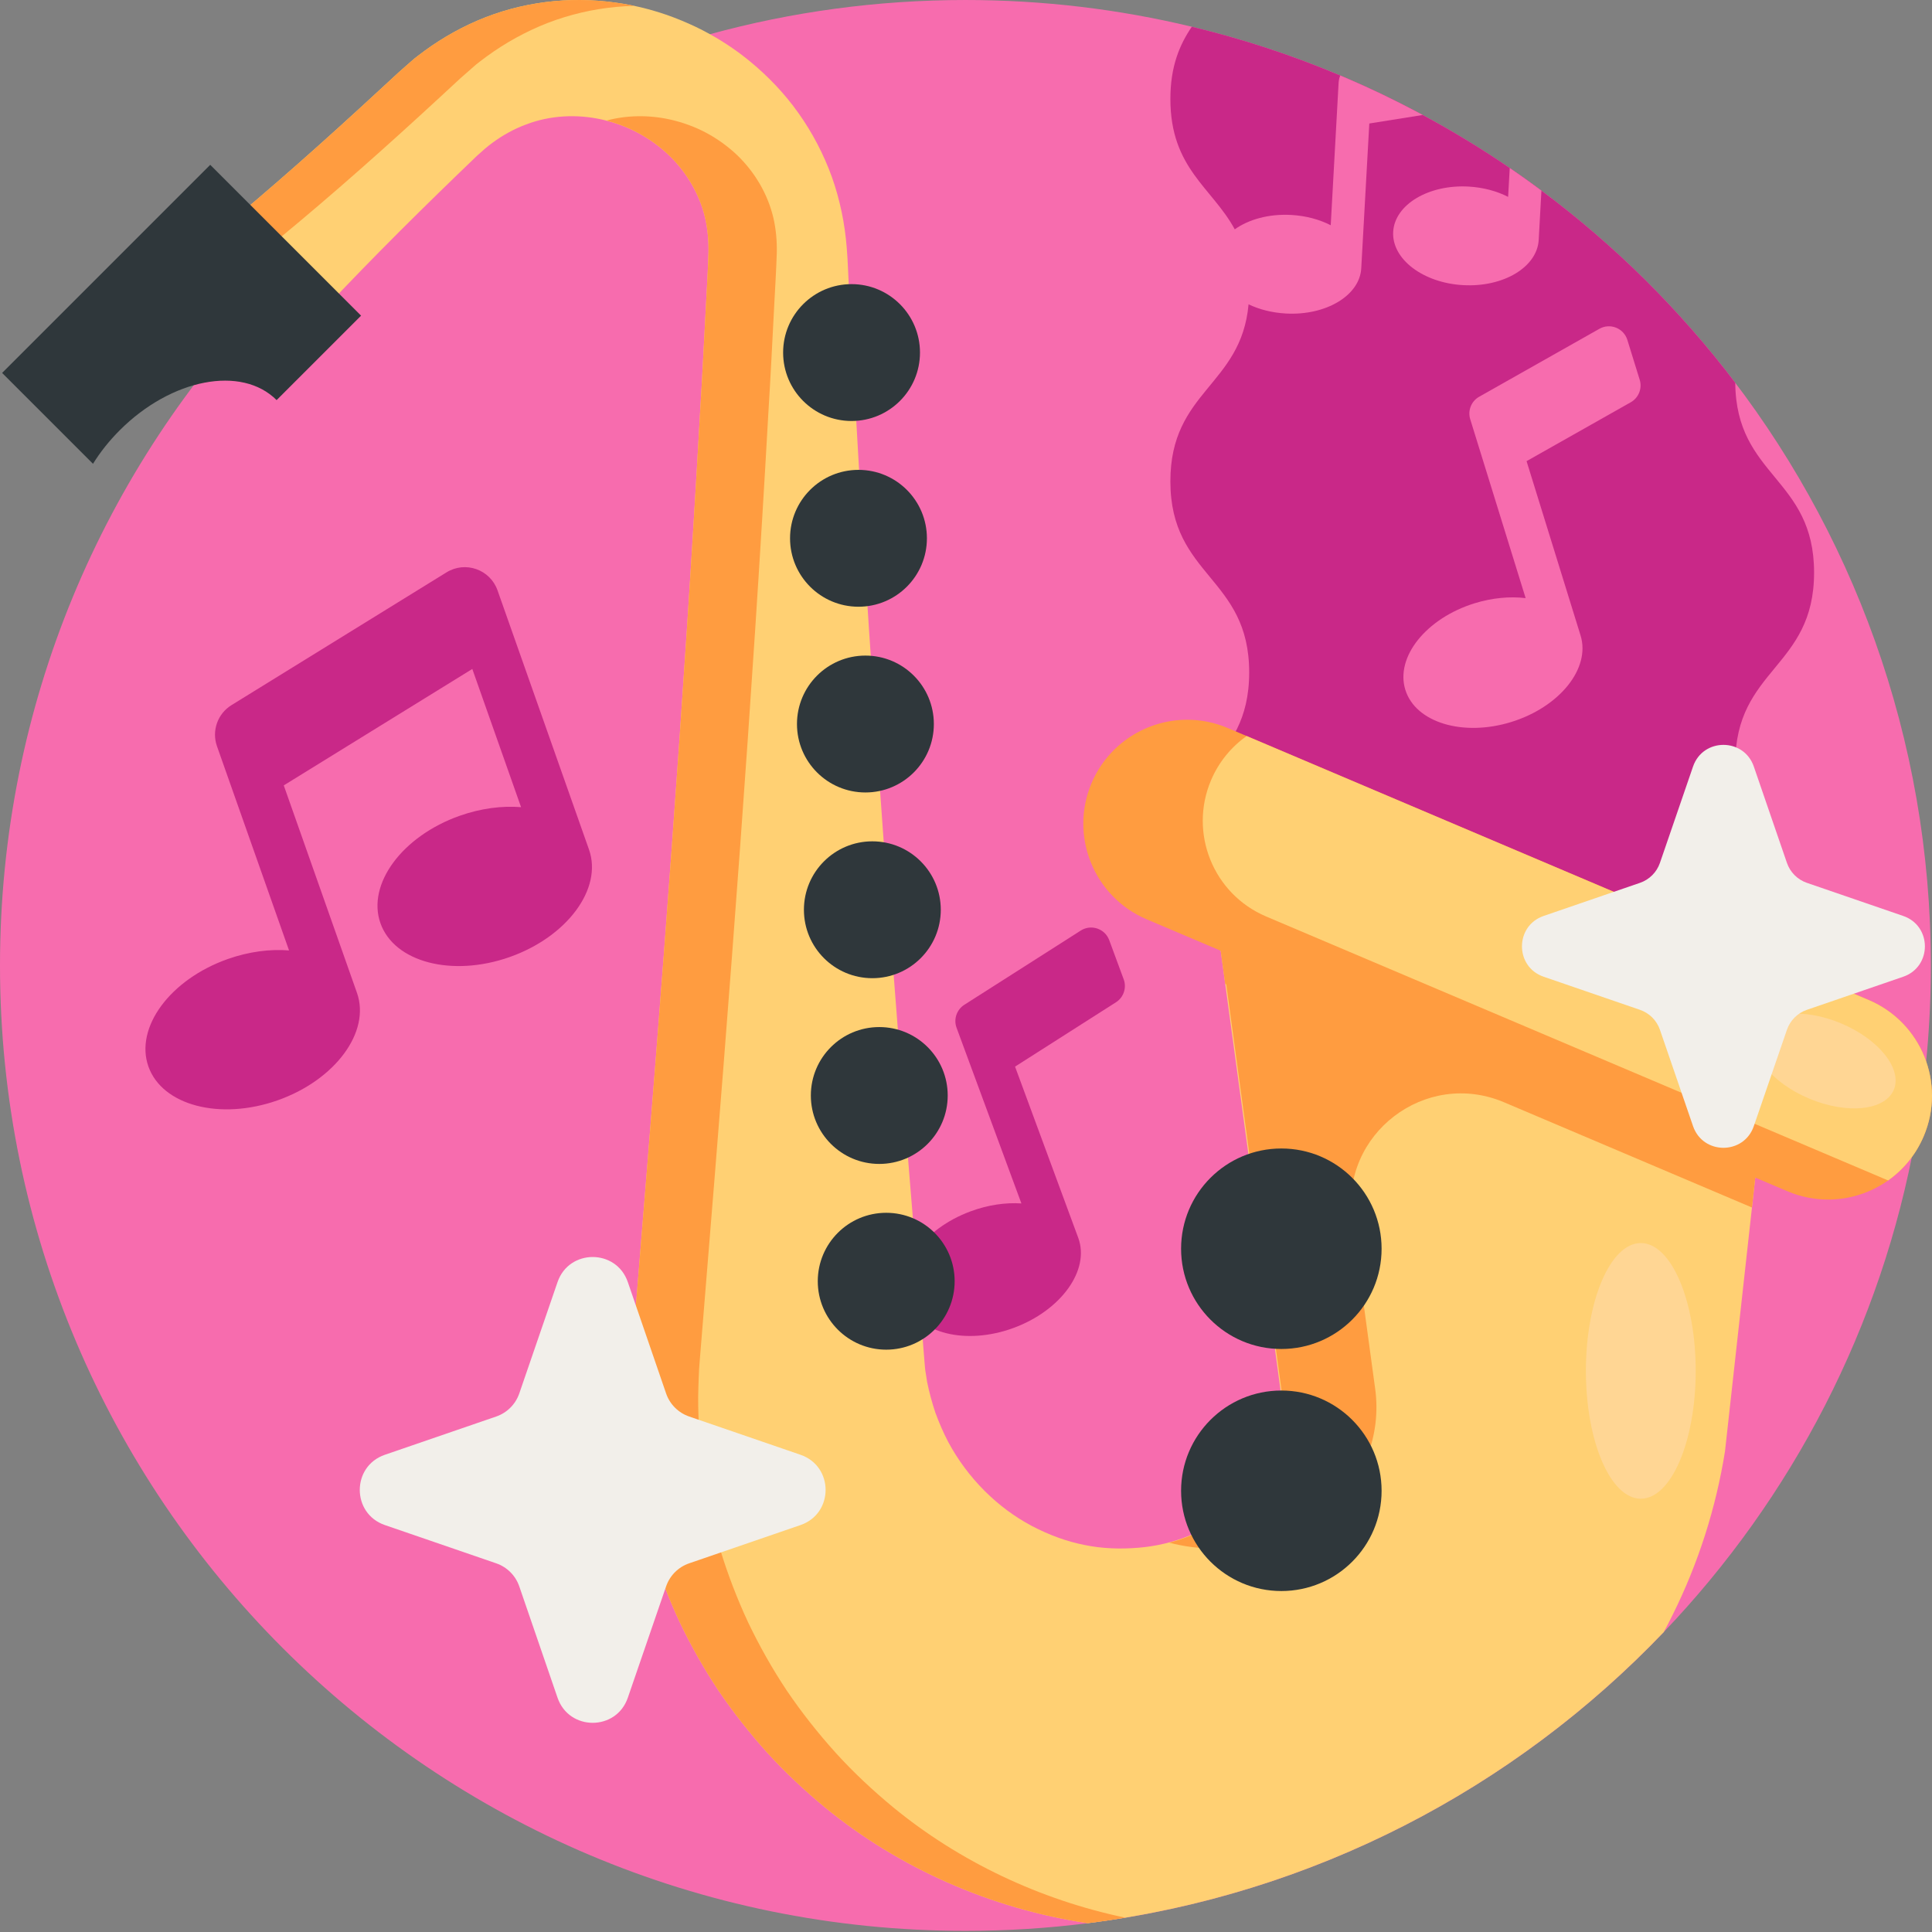 <svg height="512pt" viewBox="0 0 512 512" width="512pt" xmlns="http://www.w3.org/2000/svg"><rect x="0" y="0" width="512" height="512" fill="#808080" stroke="none"/><path d="m511.699 255.852c0 15.496-1.379 30.668-4.02 45.402-9.023 50.43-32.832 95.73-66.773 131.27-37.352 39.117-86.988 66.406-142.699 75.68-3.289.551-6.602 1.043-9.934 1.461-10.621 1.348-21.438 2.035-32.422 2.035-141.305 0-255.852-114.547-255.852-255.848 0-69.152 27.445-131.914 72.035-177.957 31.391-32.426 71.293-56.57 116.102-68.828 21.566-5.914 44.27-9.066 67.715-9.066 20.664 0 40.746 2.453 59.992 7.082 112.355 26.992 195.855 128.133 195.855 248.77zm0 0" fill="#f76cae"/><path d="m466.68 298.352-2.391 21.648-7.145 64.59c-2.391 15.047-7.102 29.75-13.855 43.316-.762 1.555-1.559 3.09-2.383 4.617-39.555 41.426-92.887 69.59-152.633 77.141-25.645-3.824-50.105-14.652-69.633-30.684-5.449-4.5-10.598-9.324-15.309-14.504-4.688-5.211-9.023-10.703-12.918-16.457-3.863-5.797-7.277-11.863-10.266-18.098-2.922-6.266-5.387-12.719-7.391-19.289-1.965-6.598-3.418-13.293-4.441-20.027-.93-6.746-1.398-13.504-1.398-20.23.031-1.68.082-3.352.148-5.031l.102-2.453.137-1.789.574-7.184 1.168-14.379c6.301-76.672 12.18-153.32 16.469-229.984.605-9.586 1.066-19.172 1.578-28.746l.387-7.195c.113-2.309.25-5.129.27-6.422.098-3.25-.195-6.457-.906-9.559-1.484-6.16-4.805-11.926-9.609-16.539-2.41-2.289-5.168-4.281-8.164-5.891-3.008-1.609-6.258-2.777-9.586-3.531-6.664-1.473-13.691-1.117-20.012 1.297-3.172 1.16-6.18 2.82-8.969 4.875-1.43 1.023-2.664 2.152-4.082 3.426l-5.172 4.98c-13.781 13.328-27.328 26.902-40.34 41.031l-8.875-9.387-14.953-15.82c14.848-12.199 29.156-24.961 43.23-37.973l5.285-4.875 3.352-2.957c1.109-1.023 2.391-1.879 3.594-2.82 4.93-3.602 10.379-6.629 16.164-8.887 5.777-2.234 11.887-3.664 18.066-4.25 6.172-.605 12.387-.312 18.473.699 6.078 1.023 12.02 2.863 17.648 5.422 1.777.793 3.531 1.672 5.242 2.633 3.707 2.047 7.25 4.438 10.559 7.152 4.836 3.977 9.242 8.574 12.918 13.773 3.695 5.191 6.695 10.945 8.867 16.98 2.141 6.047 3.426 12.383 3.914 18.691.285 3.5.324 5.473.449 7.949l.387 7.195c.523 9.574.98 19.16 1.578 28.746 4.301 76.664 10.18 153.312 16.477 229.984l1.16 14.379.574 7.184.156 1.789c.055.488.125.762.18 1.148l.332 2.16c.586 2.852 1.328 5.598 2.227 8.262.98 2.652 2.078 5.188 3.352 7.633 5.191 9.691 13.125 17.5 22.148 22.285 4.531 2.379 9.211 4.125 13.961 5.055 4.762.992 9.527 1.117 14.246.742 9.574-.766 17.941-4.379 24.758-9.715.074-.062.148-.102.211-.164 9.68-7.645 14.379-20 12.719-32.219l-14.609-107.32-4.355-31.902zm0 0" fill="#ffd073"/><path d="m163.168 1.848c-6.18.586-12.289 2.016-18.066 4.25-5.785 2.258-11.234 5.285-16.164 8.887-1.199.941-2.484 1.797-3.594 2.832l-3.352 2.945-5.281 4.887c-14.078 13-28.387 25.762-43.234 37.961l14.871 15.734c-2.508 2.633-4.984 5.273-7.438 7.938l-8.875-9.387-14.953-15.82c14.848-12.199 29.156-24.961 43.23-37.973l5.285-4.875 3.352-2.957c1.109-1.023 2.391-1.879 3.594-2.82 4.93-3.602 10.379-6.629 16.164-8.887 5.777-2.234 11.887-3.664 18.066-4.25 6.172-.605 12.387-.312 18.473.699.953.156 1.902.348 2.844.543-1.641.031-3.293.137-4.922.293zm0 0" fill="#ff9c40"/><path d="m293.961 249.16 3.828 10.363c.836 2.262-.02 4.797-2.051 6.094l-26.738 17.047 16.746 45.375c3.148 8.531-4.512 19.215-17.105 23.863-12.594 4.648-25.355 1.5-28.504-7.027-3.148-8.535 4.512-19.219 17.105-23.867 4.621-1.707 9.258-2.359 13.441-2.086l-17.18-46.547c-.836-2.262.02-4.797 2.051-6.094l30.852-19.668c2.754-1.758 6.426-.52 7.555 2.547zm0 0" fill="#c92888"/><path d="m459.859 202.395c0 25.324 20.887 25.324 20.887 50.645 0 17.266-9.699 22.766-15.871 32.531l-154.711-56.715c0-25.324 20.883-25.324 20.883-50.66 0-25.324-20.883-25.324-20.883-50.645 0-24.008 18.766-25.254 20.719-46.902.113-1.188.164-2.441.164-3.758 0-6.914-1.555-11.945-3.82-16.113-6.035-11.102-17.062-16.133-17.062-34.543 0-8.691 2.453-14.391 5.68-19.152 13.566 3.258 26.711 7.602 39.34 12.926 7.465 3.145 14.754 6.645 21.844 10.465 7.949 4.281 15.656 8.969 23.07 14.047 2.84 1.941 5.637 3.934 8.395 5.992 19.434 14.465 36.738 31.633 51.367 50.93.199 24.969 20.887 25.094 20.887 50.293 0 25.336-20.887 25.336-20.887 50.66zm0 0" fill="#c92888"/><path d="m298.207 508.203c-3.289.551-6.602 1.043-9.934 1.461-25.645-3.824-50.105-14.652-69.633-30.684-5.449-4.5-10.598-9.324-15.309-14.504-4.688-5.211-9.023-10.703-12.918-16.457-3.863-5.797-7.277-11.863-10.266-18.098-2.922-6.266-5.387-12.719-7.391-19.289-1.965-6.598-3.418-13.293-4.441-20.027-.93-6.746-1.398-13.504-1.398-20.23.031-1.68.082-3.352.148-5.031l.102-2.453.137-1.789.574-7.184 1.168-14.379c6.301-76.672 12.18-153.32 16.469-229.984.605-9.586 1.066-19.172 1.578-28.746l.387-7.195c.113-2.309.25-5.129.27-6.422.098-3.25-.195-6.457-.906-9.559-1.484-6.16-4.805-11.926-9.609-16.539-2.41-2.289-5.168-4.281-8.164-5.891-2.633-1.422-5.473-2.496-8.375-3.246 5.461-1.465 11.309-1.516 16.875-.285 3.332.754 6.59 1.922 9.598 3.531 2.996 1.609 5.742 3.602 8.164 5.891 4.793 4.613 8.117 10.379 9.598 16.539.723 3.102 1.004 6.309.918 9.559-.031 1.293-.164 4.113-.281 6.422l-.387 7.195c-.5 9.574-.969 19.16-1.566 28.746-4.289 76.664-10.18 153.312-16.469 229.984l-1.168 14.379-.586 7.184-.133 1.789-.105 2.453c-.062 1.68-.117 3.352-.137 5.031 0 6.727.461 13.484 1.398 20.23 1.016 6.734 2.477 13.43 4.43 20.027 2.016 6.57 4.48 13.023 7.402 19.289 2.988 6.234 6.391 12.301 10.254 18.098 3.906 5.754 8.23 11.246 12.93 16.457 4.699 5.18 9.848 10.004 15.301 14.504 17.449 14.32 38.824 24.488 61.477 29.223zm0 0" fill="#ff9c40"/><path d="m431.266 90.078 3.27 10.555c.715 2.301-.273 4.789-2.371 5.973l-27.609 15.602 14.312 46.203c2.691 8.688-5.523 18.945-18.348 22.918s-25.402.152-28.094-8.531c-2.691-8.691 5.527-18.949 18.348-22.922 4.707-1.457 9.375-1.863 13.535-1.371l-14.68-47.395c-.715-2.301.273-4.789 2.371-5.973l31.852-18c2.844-1.609 6.445-.18 7.414 2.941zm0 0" fill="#f76cae"/><path d="m509.805 301.113c-2.074 4.883-5.391 8.859-9.43 11.719-4.629 3.273-10.203 5.066-15.914 5.066-3.598 0-7.242-.707-10.758-2.199l-169.828-72.074c-13.996-5.945-20.531-22.105-14.598-36.102 4.453-10.48 14.645-16.785 25.355-16.785 3.586 0 7.23.707 10.746 2.199l4.996 2.117 25.078 10.641 139.766 59.316c13.992 5.934 20.527 22.105 14.586 36.102zm0 0" fill="#ff9c40"/><path d="m466.68 298.348-119.457-56.73-.02-.133-26.594-12.633.02.137-.281-.137 4.348 31.902.277.117 14.598 107.203c1.664 12.227-3.031 24.578-12.715 32.223-.07.059-.137.105-.207.164-4.848 3.793-10.48 6.719-16.773 8.363.883.242 1.762.438 2.637.613 4.754.98 9.523 1.109 14.242.738 9.574-.762 17.938-4.383 24.762-9.715.07-.059.141-.105.211-.164 9.68-7.645 14.375-19.996 12.711-32.223l-6.148-45.156c-3.055-22.426 19.48-39.641 40.312-30.797l65.684 27.879zm0 0" fill="#ff9c40"/><path d="m509.805 301.113c-2.074 4.883-5.391 8.859-9.43 11.719l-164.852-69.961c-13.996-5.945-20.52-22.102-14.586-36.098 2.07-4.883 5.402-8.863 9.438-11.719l25.078 10.641 139.766 59.316c13.992 5.934 20.527 22.105 14.586 36.102zm0 0" fill="#ffd073"/><g fill="#2f373b"><path d="m366.137 330.93c0 14.672-11.895 26.566-26.566 26.566-14.676 0-26.57-11.895-26.57-26.566 0-14.676 11.895-26.57 26.57-26.57 14.672 0 26.566 11.895 26.566 26.57zm0 0"/><path d="m366.137 395.074c0 14.672-11.895 26.566-26.566 26.566-14.676 0-26.57-11.895-26.57-26.566 0-14.676 11.895-26.57 26.57-26.57 14.672 0 26.566 11.895 26.566 26.57zm0 0"/><path d="m252.992 339.539c0 10.016-8.121 18.137-18.137 18.137s-18.137-8.121-18.137-18.137c0-10.016 8.121-18.137 18.137-18.137s18.137 8.121 18.137 18.137zm0 0"/><path d="m251.152 290.316c0 10.016-8.121 18.137-18.137 18.137s-18.133-8.121-18.133-18.137 8.117-18.133 18.133-18.133 18.137 8.117 18.137 18.133zm0 0"/><path d="m249.316 241.098c0 10.016-8.121 18.133-18.137 18.133-10.016 0-18.133-8.117-18.133-18.133s8.117-18.137 18.133-18.137c10.016 0 18.137 8.121 18.137 18.137zm0 0"/><path d="m247.48 191.875c0 10.016-8.121 18.137-18.137 18.137s-18.137-8.121-18.137-18.137 8.121-18.137 18.137-18.137 18.137 8.121 18.137 18.137zm0 0"/><path d="m245.641 142.652c0 10.016-8.117 18.137-18.133 18.137-10.016 0-18.137-8.121-18.137-18.137s8.121-18.133 18.137-18.133c10.016 0 18.133 8.117 18.133 18.133zm0 0"/><path d="m243.805 93.434c0 10.016-8.121 18.133-18.137 18.133s-18.133-8.117-18.133-18.133 8.117-18.137 18.133-18.137 18.137 8.121 18.137 18.137zm0 0"/><path d="m95.688 83.652-22.379 22.379c-9.273-9.277-27.891-5.695-41.574 7.988-2.797 2.797-5.176 5.801-7.09 8.891l-24.082-24.078 55.152-55.152zm0 0"/></g><path d="m501.883 288.789c2.309-5.516-3.973-13.398-14.023-17.605-10.055-4.203-20.074-3.145-22.383 2.371-2.309 5.516 3.973 13.398 14.023 17.605 10.055 4.207 20.074 3.145 22.383-2.371zm0 0" fill="#ffd694"/><path d="m449.379 363.297c0-18.707-6.516-33.875-14.547-33.875-8.035 0-14.551 15.168-14.551 33.875 0 18.711 6.516 33.879 14.551 33.879 8.031 0 14.547-15.168 14.547-33.879zm0 0" fill="#ffd694"/><path d="m182.633 414.297 29.512-10.141c8.863-3.047 8.863-15.578 0-18.625l-29.512-10.141c-2.871-.988-5.125-3.242-6.109-6.113l-10.145-29.512c-3.043-8.859-15.578-8.859-18.625 0l-10.141 29.512c-.988 2.871-3.242 5.125-6.113 6.113l-29.508 10.141c-8.863 3.043-8.863 15.578 0 18.625l29.508 10.141c2.871.988 5.129 3.242 6.113 6.113l10.141 29.508c3.047 8.863 15.582 8.863 18.625 0l10.145-29.508c.984-2.871 3.238-5.129 6.109-6.113zm0 0" fill="#f2efea"/><path d="m478.84 267.617 25.527-8.773c7.668-2.633 7.668-13.477 0-16.109l-25.527-8.773c-2.48-.852-4.434-2.805-5.285-5.289l-8.773-25.523c-2.633-7.668-13.477-7.668-16.113 0l-8.77 25.523c-.855 2.484-2.805 4.438-5.289 5.289l-25.527 8.773c-7.664 2.633-7.664 13.477 0 16.109l25.527 8.773c2.484.852 4.434 2.805 5.289 5.285l8.77 25.527c2.637 7.668 13.48 7.668 16.113 0l8.773-25.527c.852-2.48 2.805-4.434 5.285-5.285zm0 0" fill="#f2efea"/><path d="m57.504 197.762 19.094 54.113c-5.035-.402-10.641.305-16.238 2.281-15.262 5.387-24.68 18.133-21.031 28.473 3.652 10.34 18.98 14.355 34.246 8.969 15.262-5.387 24.676-18.133 21.027-28.473l-19.402-54.988 49.965-30.855 12.922 36.625c-5.035-.402-10.637.305-16.238 2.277-15.262 5.387-24.676 18.137-21.027 28.477 3.648 10.336 18.98 14.352 34.242 8.969 15.262-5.387 24.68-18.137 21.031-28.477l-24.246-68.707c-1.953-5.531-8.52-7.848-13.512-4.766l-56.992 35.191c-3.684 2.277-5.281 6.809-3.84 10.891zm0 0" fill="#c92888"/><path d="m377.027 30.473-14.148 2.254-2.133 38.367c-.395 7.219-9.355 12.586-19.996 11.988-3.656-.207-7.027-1.074-9.867-2.434-5.453-2.598-8.949-6.953-8.691-11.695.18-3.215 2.059-6.066 5.035-8.176 3.688-2.641 9.074-4.145 14.977-3.812 3.902.219 7.484 1.203 10.453 2.727l2.086-37.75c.043-.68.188-1.328.441-1.934 7.465 3.145 14.754 6.645 21.844 10.465zm0 0" fill="#f76cae"/><path d="m408.492 50.512-.719 13.066c-.41 7.215-9.359 12.582-20.012 11.988-10.641-.586-18.953-6.914-18.555-14.133.406-7.203 9.355-12.582 20.008-11.988 3.906.223 7.488 1.215 10.453 2.727l.43-7.652c2.84 1.941 5.637 3.934 8.395 5.992zm0 0" fill="#f76cae"/></svg>